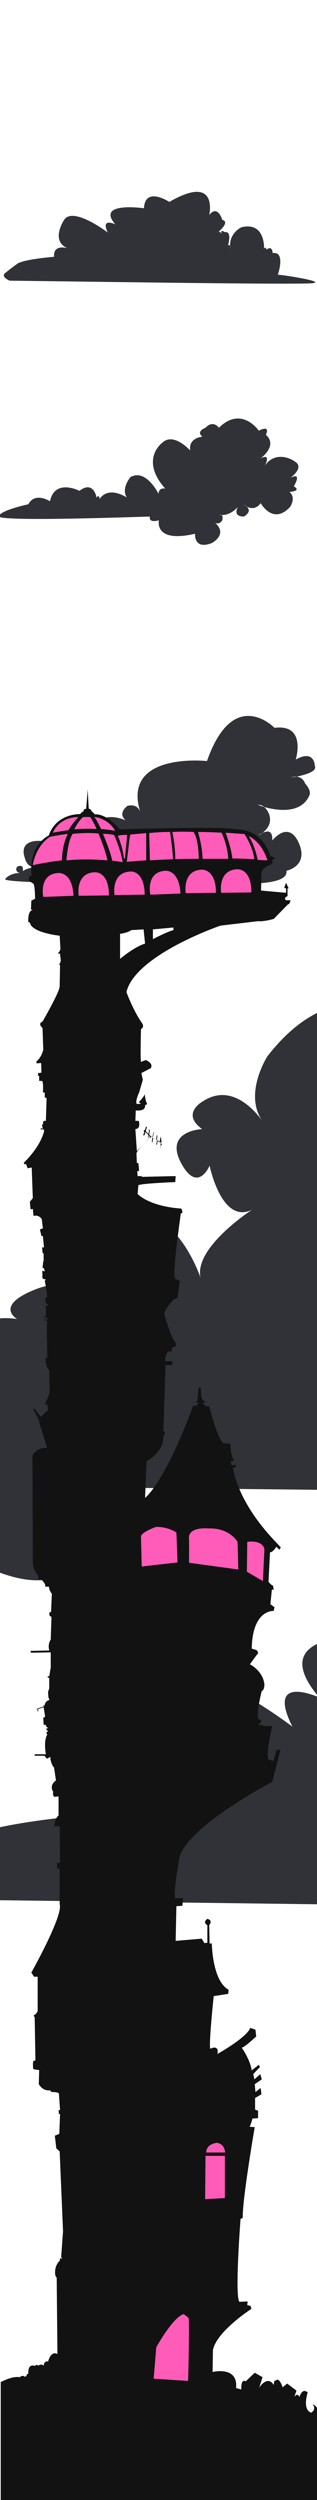 <?xml version="1.0" encoding="utf-8"?>
<!-- Generator: Adobe Illustrator 23.0.2, SVG Export Plug-In . SVG Version: 6.00 Build 0)  -->
<svg version="1.1" xmlns="http://www.w3.org/2000/svg" xmlns:xlink="http://www.w3.org/1999/xlink" x="0px" y="0px"
	 viewBox="0 0 85 669.8" style="enable-background:new 0 0 85 669.8;" xml:space="preserve">
<style type="text/css">
	.st0{enable-background:new    ;}
	.st1{fill-rule:evenodd;clip-rule:evenodd;fill:#303237;}
	.st2{fill-rule:evenodd;clip-rule:evenodd;fill:#121212;}
	.st3{fill:#FF5BB8;}
	.st4{fill-rule:evenodd;clip-rule:evenodd;fill:#FF5BB8;}
</style>
<g id="fatCloud2" class="st0">
	<g id="fatCloud2_1_">
		<g>
			<path class="st1" d="M243.3,503.2c0,0,7.8-22.9-4.9-21c0,0,0.1-7.9-6.1-3.2c0,0,0.1-3.4-2.3-1.2c0,0,1.4-26.5-22.1-20.5
				c0,0-11.4,5.3-10.8,18.5c0.3,1.2,0.3,2.8,0.3,2.8c-0.2-1-0.3-1.9-0.3-2.8c-0.3-1.2-1-2-2.3-0.6c0,0,4.7-14.4-3.2-13
				c0,0-4.1-3.7-2.9,1.8c0,0-1.2-2.8-2.8-2.1c-0.7,0.6-1.1,1-1.1,1c0.4-0.5,0.8-0.8,1.1-1c3-2.6,10.2-9.8,3.4-11.6
				c0,0-4.4-15.2-12.6-4.7c0,0,9.3-40.6-38.7-12.6c0,0-23.4-15.7-24.5,6.1c0,0-46.9-6.7-27.9,15.7c0,0-14.5-6.7-7.2,7.8
				c0,0-33.5-25.7-42.4-12.3c0,0-13.9,20,3.4,27.3c0,0-14-4.4-12.9,8.4c0,0-23.4,1.8-32.9,5.3c-1.2,0.4-2.1,0.9-2.8,1.4
				c-6.2,4.5-12.3,9.5-12.3,9.5s-3.3,3.4,5,6.7l141.2,1.8c0,0,135.2,1.9,151.3,0.8C292.1,510.3,247.1,503.2,243.3,503.2z"/>
		</g>
	</g>
</g>
<g id="fatCloud1" class="st0">
	<g id="fatCloud1_1_">
		<g>
			<path class="st1" d="M163.9,307.5c-11-35.8-24.4-21.2-24.4-21.2s-7.7-17.1-18.3-3.3c0,0-24.8-31.8-49.5,0c0,0-6.5,10.1-1.3,17.4
				c-0.6-0.8-7.6-11.1-16.2-5.2c0,0-5.7,3.2,0,7.3c0,0-10.2,0.4-5.7,9c4.5,8.5,7.7,0.8,7.7,0.8s3.2,15.9,11.4,11.8
				c0,0-15.8,10.2-13.8,18.3c0,0-6.9-20.8-20.3-16.3c-13.4,4.5-9.7,19.6-1.2,22.4c0,0-8.5-3.3-11,5.3c0,0,0.4-13-11.4-8.5
				s-5.3,8.1-5.3,8.1s-9.3-1.6-7.7,3.3c0,0-20.7-8.6-26.4,12.2c-5.7,20.8,11.8,18.7,11.8,18.7s-11.1,4.2-13.4,9
				c-0.2,1.4-0.4,2.4-0.4,2.4c-0.2-0.8,0-1.6,0.4-2.4c0.5-4.2,0.8-12.3-5.3-10.2c0,0-8.5-4.9-15.8,6.9c0,0-15.9-17.9-34.5-4.1
				c-18.7,13.8,1.2,15.9,1.2,15.9s-18.7,4.5-17.1,8.1c1.6,3.7,44.3,8.5,44.3,8.5s-3.7,17.9,15,5.3c0,0,20.7,28.9,33.3-10.6
				c0,0,37,24.4,33.7-17.9l75.9,0.8c0,0,17.1,13.8,17.9-13.8c0,0,8.1,8.6,12.2-4.9c4.1-13.4-9.3-7.3-9.3-7.3s13.4-11,4.1-16.7
				c0,0,22.3-3.7,5.7-16.7C130.2,340,174.9,343.3,163.9,307.5z"/>
		</g>
	</g>
</g>
<g id="cloud03" class="st0">
	<g id="cloud03_1_">
		<g>
			<path class="st1" d="M84.4,205.1c0,0-0.1-4.4-5.1-1.6c0,0,3-9.6-5.7-8.5c0,0-11-11.4-18.1,8.9c0,0-22.9-2.5-17.9,13.6
				c0,0.1,0,0.1,0,0.1c0,0,0-0.1,0-0.1c-0.2-0.5-0.9-2.2-3.4-1.6c0,0-2.8,1.9-0.5,3.9c0,0-7.3-3.5-9.2,3.4c0,0-0.3-2.8-1.7-1.5
				c-1.1,1-0.2,1.6,0.3,1.9c0.1,0,0.2,0.1,0.2,0.1s-0.1,0-0.2-0.1c-0.6-0.2-1.9-0.5-1.3,1.7c0,0-2.4-4.1-3.3-0.8
				c-0.8,3.3,1.7,1.4,1.7,1.4s-0.9,1.9,0.1,2.1c0.6-0.1,0.9-0.2,0.9-0.2c-0.4,0.2-0.7,0.2-0.9,0.2c-1.6,0.3-4.7,1.2-6.5,3.2
				c0,0,0.8-6.5-3-5.9c0,0-6-0.6-4.1,4.7c0,0,0.5,2.4,2.6,2.3c0.3-0.1,0.5-0.1,0.5-0.1c-0.2,0-0.4,0.1-0.5,0.1
				c-0.8,0.1-2.4,0.5-3.2,1.1c0,0,0.5-2.1-1.5-1.2c0,0-0.9,1.2,0.7,1.7c0,0-2.5-0.1-3.9,1.6c-1.4,1.7,64.2,1.2,64.2,1.2
				s11.9,0.5,11.2-3.4c0,0,6.1-1.2,3.3-7.5c-2.8-6.2-7.1-0.6-7.1-0.6s0.3-2.7-1.5-2.4c-0.5,0.1-0.9,0.2-1.2,0.4
				c-0.5,0.4-1,0.6-1,0.6s0.3-0.3,1-0.6c1.2-0.9,2.8-2.6,1.8-5.2c0,0-0.4-1.1-1.3-1.8c-1-0.3-1.7-0.6-1.7-0.6c0.7,0,1.3,0.2,1.7,0.6
				c3.2,0.9,10,2.1,12.2-3.2c0,0,0.6-1.1-1.2-3.1c0,0-0.5-1.7-2.3-1.8c-0.9,0.1-1.5,0.2-1.5,0.2c0.6-0.2,1.1-0.3,1.5-0.2
				C81.6,207.6,85.2,206.8,84.4,205.1z"/>
		</g>
	</g>
</g>
<g id="Tour1_1_" class="st0">
	<g id="Tour1">
		<g>
			<path class="st2" d="M85,645.1c-0.5-0.7-1.2-1-1.2-1c1.2,1.6-0.4,2.3-0.4,2.3c-2.4-0.9-0.9-5.4-0.9-5.4c-1.5-1.4-2.2,1.2-2.2,1.2
				c-0.6-1.3-1.4,0-1.4,0l0.6-1.7l-2.5-1.9l-1.2,1c-1.1-3-1.8-1.8-1.8-1.8c-0.6-0.3-0.6,1.2-0.6,1.2c-1.7-2.8-3.9,0.7-3.9,0.7
				l0.9-2.8l-2.1-1.2l-2.4,2.3c-1.4-0.8-1.2,2.2-1.2,2.2l-1.4-0.4c0.6-6-6.3-4.3-6.3-4.3l0.1-5.9c1-5,10.3-11,10.3-11l-0.2-0.8
				l-0.9-0.2l0.1-1l-2.2,0.1c-1.3-1.4,0.3-22.2,0.3-22.2l0.6-0.3c-0.2-4.5,3.2-24.3,3.2-24.3l-1.4-0.1c0.3-0.3,0.8-2.2,0.8-2.2
				l1.5-0.1v-2l-0.8-0.3v-3.1l1.7-1l-0.2-1.7l-1.4,1.1l-0.2-2.1l1.9-1.3l-0.4-1.4l-1.6,1.4c-0.1-0.6-0.3-1.4-0.3-1.4l1.8-1.9
				l-0.3-0.6l-1.9,1.5c-0.5-3.1-2.7-6.1-2.7-6.1c0.6,0.1,3.9-3,3.9-3l-0.2-1.8l-1.4-0.5c-0.9,2.6-8.8,7-8.8,7
				c0.5-2.7-1.9-1.4-1.9-1.4c-0.5-0.8,0.9-14.1,0.9-14.1l3.9-0.6l0.1-1.1c-4.4-2.4-4.5-12.4-4.5-12.4h-0.6l-0.1-4.9
				c1.1-1.4-0.5-1.7-0.5-1.7c-1.4,1,0,1.7,0,1.7v4.7l-0.8,0.1l-0.7-1.2l-7,0.6l0.2-9.3l1.6-0.1l0.2-2.1l-2.1,0.1
				c-0.6-1.8,1.2-11.3,1.2-11.3c3-8.6,24.8-19.9,24.8-19.9l2.2-8.6h-1l-0.9,3l-1.3-0.4c-0.8-1.5,1-9,1-9c-2.1,0.3-3.9-0.5-3.9-0.5
				c1.2-0.2,0.9-1.1,0.9-1.1l-0.7-0.2c-0.7-1.5,0.9-7.6,0.9-7.6c0.7-0.1,0.7-1.7,0.7-1.7c-0.4-3.7-3.9-5.4-3.9-5.4l1.9-2.6
				c0.7-0.4-0.1-1.2-0.1-1.2l-1.3-0.4c0.2-10.6,5.9-10.1,5.9-10.1l0.2-1l-1.1-0.8l0.4-3.9l0.5,0l-0.2-1.1c-0.4,0-1.2-1-1.2-1
				l0.4-7.9c0.8,0,1.7-1.5,1.7-1.5l0.8,0.8l0.4-0.6l-1-1.1c-11-11.3-11.8-20.2-11.8-20.2l0.9-0.4l-0.2-0.4l-1,0.1l-0.4-1l1-0.3
				c-1-1.1-1-4.5-1-4.5l-1.9-0.1c-1.5-0.9-3.8-9.9-3.8-9.9l-1,0c-0.1-0.5-0.8-0.8-0.8-0.8l0.8-0.5l-0.7-0.3
				c-0.5-0.5-0.6-3.5-0.6-3.5l-0.6,0.1c0.1,0.9-0.3,3.6-0.3,3.6l-0.7,0.3c0,0,1.9,0.2,1.3,0.2c-0.6,0-0.8,0.8-0.8,0.8l-0.9-0.1
				c-7.8,21.1-12.9,24.7-12.9,24.7l0.4-9.8c5.1-2.9,4.5-6.9,4.5-6.9c1-0.7,0-1.2,0-1.2l0.6-17.6l1.8-0.1l0-1l-1.9,0
				c-0.1-2.1,0.9-2.6,0.9-2.6H46c0-1.6,1.1-1.3,1.1-1.3l0.1-1c-1.3-0.9-3.1-7.6-3.1-7.6c-0.4-0.9,2.4-4,2.4-4l1.1-0.5l0.6-4.6
				c-1.5-0.4-1.3-0.8-1.3-0.8c-0.7-1.2,1.6-17.3,1.6-17.3l0.2,0.1c0.5-0.2-0.1-1.3-0.1-1.3c-8.7-0.6-11.7-3.9-11.7-3.9l0.2-2.3
				c-0.1-0.5,9.9-0.9,9.9-0.9l0.1-1.6l-9.1,0.2v-0.2l-1.1,0l-0.1-1.3l0.5-0.1l-0.2-2.1h-0.4l-0.1-2.4c-0.3-0.7,3.5-4.4,3.5-4.4
				l0.2,0.1l0.1-0.3l0.5,0.1l-0.2,1.3l0.2,0l0.2-1.1l1,0.6l-0.2,1.2h0.2l0.2-1.2l0.8,0.6l-0.1,1.3L43,308l0.1-1.2l0.2,0.1l0.1-0.3
				l-0.2-0.1l0.1-0.9l-0.1-0.2v-0.6l-0.2-0.1l-0.2,1.4l-0.7-0.6l0.1-1.3l-0.2,0l-0.1,1.2l-1-0.6l0.4-1.4l-0.1-0.1l-0.4,1.4l-0.3-0.2
				l0.1-0.1l0-0.1l-0.2,0.1l-0.4-0.4l0.2-1.3l-0.2-0.1l-0.2,1.2l-0.7-0.7l0.3-1.2l-0.3,0l-0.2,0.9l-0.2-0.1l-0.2,0.3l0.2,0.2l-0.3,1
				l0.3,0l0.3-0.9l0.8,0.8l-0.2,0.6l0.2,0l0.1-0.5l0.3,0.4l-3.5,3.8l-0.4-5.9c1.6-0.1,0.9-2.2,0.9-2.2h-0.9l0.1-2.8
				c2.9,0.3,2.5-1.4,2.5-1.4l0.6-0.3c-0.5-0.6-0.7-2.7-0.7-2.7c-0.1,0.7-1.6,2.2-1.6,2.2l0.6,0.4c-1.5,0.2-1.2-0.1-1.2-0.1
				c-0.3-0.8,0.7-2.9,0.7-2.9l1-3.4l-0.4-1.8l2.5-1.3c0.9-1.3-1.3-2.2-1.3-2.2l-1.3,0.5c-0.2-1,0-8.8,0-8.8l0.2-0.1
				c0.8-0.7,0-1.6,0-1.6c-2.3-3.3-4.1-8.2-4.1-8.2c2.4-10,25.2-17.8,25.2-17.8l10.1-1.2c1.4,0.2,4.2-0.6,4.2-0.6l3.8-3.9
				c0.5,0,0.7-1.1,0.7-1.1h-1.2c-0.8-0.7,0.4-1.1,0.4-1.1V238h0.3l-0.7-1.5l-0.5,1.4l0.5,0.1v1.2l-6.7-0.6l0.1-4.4
				c0-1.7,2.1-2.4,2.1-2.4c1.2-0.2,0.8-1.4,0.8-1.4l0.6-0.3v-0.4l-1.1-0.3c-2.4-7.7-9.2-7.2-9.2-7.2c-3.4-0.9-31.2,0-31.2,0
				c-3.9-4.6-6.7-4-6.7-4c-0.2-0.4-0.8-0.8-0.8-0.8c-0.3-0.8-0.8-0.7-0.8-0.7l-0.3-5.3c0,0.7-0.4,5.3-0.4,5.3
				c-0.8,0-0.7,0.7-0.7,0.7c-0.5,0.1-0.9,0.7-0.9,0.7c-7,0.2-8.4,5.7-8.4,5.7c-5.9,3.3-4.6,10.8-4.6,10.8c-1.1,0.1-0.7,1.4-0.7,1.4
				l1.2,0.8c0.4,0.8,0.4,4,0.4,4l-1,0.5l-0.1,2.4l0.5,0.1c-1.5,0.2-1.2,3.3-1.2,3.3H8c0.3,2.8,8,3.6,8,3.6l0.2,3.5
				c0,0.5-0.7,1.3-0.7,1.3l0.6,0l0.2,1.8c0,0.5-0.5,1.2-0.5,1.2h0.3l-0.1,5.7c0.1,1.4-4.6,9.5-4.6,9.5c-1.4,0.6,0,1.7,0,1.7l0.2,5.9
				c-0.7,2.4-1.8,3-1.8,3l0,0.6l1.2-0.1c0.1,0.4,0.1,2.6,0.1,2.6l-0.9,0.1v0.7l0.3,0.1l0,0l0.3,0.1l-0.3-0.1l0,1.3h0.8
				c0.4,0.6,0.2,3.1,0.2,3.1l0.5,0v1.3l0.5,0.2l-0.2,6.1c-1.1-0.1-0.7,0.9-0.7,0.9c-0.6-0.2-0.1,1.2-0.1,1.2l-0.6-0.1v0.3h0.9l0,0.6
				c-1.2,4.4-5.3,8.2-5.3,8.2c-0.2,0.2,0,0.5,0,0.5H7l0.4,1.1l1.1-0.2l0.3,8.2L8,322l0.2,2l0.6-0.1l0.2,1.9c1.3-0.5,2.2,0.8,2.2,0.8
				l0.3,2.5l-0.8,0.3l0.4,1.7l0.4,0.1l0.3,3h-0.5l0.1,1.4l0.3,0.3v1.4v0.6h-0.1l-0.2,1.8l0.4,0.1l0.2,0.8l-0.7-0.1l0.1,1.1
				c-0.3,1.4,0.8,1.1,0.8,1.1l0,0.3l-0.2,0.1l0.3,1.7l0.4,2.7c0,0-0.6-0.4-0.5,0.9s0.5,0.9,0.5,0.9l0.2,0.5h-0.9l0.3,0.2l0,2.5
				l-0.1,0l-0.1,0.3l-0.3,0l0,0.2l0.9,0l0,0.6h-0.5c-0.4-0.1,0-0.3,0-0.3c-0.5,0.1-0.2,0.5-0.2,0.5l0.7,0c-0.3,0,0,10,0,10l-0.5,0
				l0.1,1.6l0.2,0c-0.1,1,0.3,1.2,0.3,1.2c0,0.4,0.4,0.4,0.4,0.4l0.1,5.5c0,1.4-1.2,3.5-1.2,3.5l0,0.3h0.6l0.2,1.5l-2,1.8l-1.7-2.3
				l-0.3,0.3l1.3,2.4l2.4,7.9c-3.2-0.1-3.9,2.2-3.9,2.2l0.1,28.8c0.1,1.9,1.5,3.3,1.5,3.3l0,1l0.8,0c1.4,1.4,1,1.9,1,1.9l1,0
				c0.1,1.1,0.8,1.9,0.8,1.9l-0.2,4.8l-0.5,0.3l0.1,0.8l0.5,0.3l-0.2,6.1c-0.9,1.3-0.4,2.9-0.4,2.9l-5,0.1l0.1,0.5l5.3-0.1l0,4.1
				l-0.4,2.3h-0.4l0,0.4l0.4,0v2.5c0,0.8-0.3,1.1-0.3,1.1c0,2.2,0.3,2.1,0.3,2.1l0,0.3c-1.1,0.2-1.2,1.3-1.2,1.3h-0.1v0.1l-0.2,0
				c-0.1,0.1,0,0.2,0,0.2H12l-1.8,0.6l-0.1-0.3l0,0l0.1,0.3l-0.4,0.1l0,0.1l0.4-0.1l0.1,0.2l-0.3,0.1l0,0l0.3,0l0,0.1l-0.3,0.1l0,0
				l0.3,0l0,0.1l-0.3,0.1l0,0l0.2-0.1l0.1,0.1l-0.3,0.1l0,0l0.2-0.1l0.1,0.1l0,0l-0.1-0.1l0.3-0.1l0,0l-0.3,0.1l-0.1-0.1l0.3-0.1
				l0,0l-0.3,0.1l0-0.1l0.3-0.1l0,0l-0.3,0.1l-0.1-0.1l0.4-0.1l0,0l-0.4,0.1l-0.1-0.2l1.8-0.6l0.4,2.5c-0.1,0.2-0.5,0.3-0.5,0.3
				l0.1,1.9h0.5c0.4,0.9,0.8,0.9,0.8,0.9l-0.5,0.1c0,0-0.3,0.1,0,0.3c0.3,0.2,0.3,0.6,0.3,0.6l-0.3,0v0.5l0.2,0.2
				c-1.1,1.7-0.4,5.3-0.4,5.3l-0.3,0l-2.6,0c-0.3,0.1,0,0.4,0,0.4h2.5l0.7,0.8l0.9-0.5c0,1.8,1,2.9,1,2.9L15,477
				c-2,1.5-0.7,3.1-0.7,3.1c-0.3,0.6,0.2,1.3,0.2,1.3l1.2-0.1l0,5.1c-1.1,0.9-1.1,2.9-1.1,2.9H16l0.1,9.8l-0.8,0l0,1.5l0.7,0.1v9.5
				c1,3-7.6,18.3-7.6,18.3l0.6,0.9l0.1,0.2l1,0c0,0,0,8.1,0,9c0,0.8-1.1,1.4-1.1,1.4l0.3,0.5l0.2,11.5L9,552.2
				c-0.3,0.1-0.1,2.1-0.1,2.1c0.3,0.2,1.6,0.3,1.6,0.3l-0.1,3.8c1.4,2.2,3.1,1.5,3.1,1.7c0,0.2,0.4,0.4,0.4,0.4
				c2.1,0,1.9,0.5,1.9,0.5l0.3,4.3l-0.4,0.1l0.1,1l0.3,0l-0.2,5.3l-1.2,0.5l0.4,3.4l0.9,0.8l0.9,21.4l-0.5,6.9l0.3,0.5
				c-0.9-0.5-0.6,0.4-0.6,0.4s-1.1,0.9-1.3,2.6c-0.2,1.7,0.4,2,0.4,2l0.2,20.5c-1.8-1-2.5,2-2.5,2c-1.1-0.3-1.2,1.1-1.2,1.1
				c-0.7-0.6-1.4,0-1.4,0c-0.7-0.5-0.9,0.1-0.9,0.1c-2.1-0.8-1.8,2.1-1.8,2.1c-0.7,0-0.4,0.6-0.4,0.6c-0.4-0.2-0.4,0.3-0.4,0.3
				c-0.7-0.8-1.5,0-1.5,0c-1.6-0.3-3.7,0.6-5.1,1.3v31.6h85V645.1z M41,249l5.5-0.5v0.7c-1.4,0.3-5.5,2.4-5.5,2.4L41,249z
				 M32.1,250.2c2.3-0.3,3.1-1,3.1-1l3.3-0.2l0.4,3.8c-3.1,1-6.7,4.1-6.7,4.1V250.2z"/>
		</g>
	</g>
</g>
<g id="cloud02" class="st0">
	<g id="cloud02_1_">
		<g>
			<path class="st1" d="M77.9,128c0,0,3.5-2.5,1.5-4.1c-2-1.6-6-2.7-8.4,0.9c0,0,1.9-3.5-1.1-2c0,0,4.7-3.4,1.4-6.3
				c0,0,1.4-2.8-1.9-1.1c0,0-4.6-6.8-10.7-0.8c0,0-1.5-2.2-3.6,0c0,0-2.7,1-0.8,2.4c0,0-3.8,0.2-3.3,3.7c0,0-4.1-4.6-7.1-2.4
				c-3,2.2-4.8,6.8,0.4,12.6c0,0-1.7-0.4-1.8,1.4c0,0-3.3-6.8-7.5-4.5c0,0-2.6,3-1,5.5c0,0-4.8-3.3-7.3,0.4c0,0,0-1.4-0.8-0.4
				c0,0-0.8-4.7-4.6-1.8c0,0-6.6-3.4-7.9,2.8c0,0-4-2.6-5.8,0.8c0,0-7.5,1.6-7.9,3.2s38.8,0.1,40.5,0.1c0,0-0.6,1.8,2.4,1
				c0,0-1.4,6.2,9.7,3.6c0,0-0.4,4.4,4.5,2.5c0,0,4.4-2.3,0.9-5.4c0,0,1.1,0.6,1.9-0.7c0,0,0.3-1.1-0.2-1.4c-0.4,0-0.6-0.1-0.6-0.1
				c0.3,0,0.5,0,0.6,0.1c0.9,0,2.6-0.2,4.4-2.2c0,0-1.6,2.6,1.6,2.6c0,0,2.4-1.3,0.7-2.7c-0.4-0.2-0.7-0.5-0.7-0.5
				c0.3,0.2,0.5,0.3,0.7,0.5c0.9,0.5,2.5,0.9,3.8-0.9c0,0,3.3,6,7.9,1c0,0,1.7-2.5-0.2-4c0,0,3.4-0.2,1.2-1.5
				C78.8,130.2,81.2,126.4,77.9,128z"/>
		</g>
	</g>
</g>
<g id="cloud01" class="st0">
	<g id="cloud01_1_">
		<g>
			<path class="st1" d="M74.5,73.6c0,0,2.2-6.3-1.4-5.8c0,0,0-2.2-1.7-0.9c0,0,0-1-0.6-0.3c0,0,0.4-7.3-6.1-5.7c0,0-3.2,1.5-3,5.1
				c0.1,0.3,0.1,0.8,0.1,0.8c0-0.3-0.1-0.5-0.1-0.8c-0.1-0.3-0.3-0.6-0.6-0.2c0,0,1.3-4-0.9-3.6c0,0-1.1-1-0.8,0.5
				c0,0-0.3-0.8-0.8-0.6c-0.2,0.2-0.3,0.2-0.3,0.2c0.1-0.1,0.2-0.2,0.3-0.2c0.8-0.7,2.9-2.7,1-3.2c0,0-1.2-4.2-3.5-1.3
				c0,0,2.6-11.2-10.7-3.5c0,0-6.5-4.3-6.8,1.7c0,0-13-1.9-7.7,4.3c0,0-4-1.9-2,2.2c0,0-9.3-7.1-11.7-3.4c0,0-3.8,5.6,0.9,7.6
				c0,0-3.9-1.2-3.6,2.3c0,0-6.5,0.5-9.1,1.5c-0.3,0.1-0.6,0.2-0.8,0.4c-1.7,1.2-3.4,2.6-3.4,2.6s-0.9,0.9,1.4,1.9l39.1,0.5
				c0,0,37.4,0.5,41.9,0.2C88,75.5,75.6,73.6,74.5,73.6z"/>
		</g>
	</g>
</g>
<g id="tourelleWindow03" class="st0">
	<g id="tourelleWindow03_1_">
		<g>
			<path class="st3" d="M66.3,413.1l-0.1,8l4.3,2.5l0.4-8.6C70.2,412.4,66.3,413.1,66.3,413.1z"/>
		</g>
	</g>
</g>
<g id="tourelleWindow02" class="st0">
	<g id="tourelleWindow02_1_">
		<g>
			<path class="st3" d="M63.7,413.1c0,0-2.1-3.8-7.8-3.6c0,0-5.8-0.6-5.2,3l0,6.2l13.2,1.8L63.7,413.1z"/>
		</g>
	</g>
</g>
<g id="tourelleWindow01" class="st0">
	<g id="tourelleWindow01_1_">
		<g>
			<path class="st3" d="M47.3,410.6c0,0-2.2-1.6-5.5-1.5c0,0-4,1.4-4,2.6l0.2,8l9.6-1.1L47.3,410.6z"/>
		</g>
	</g>
</g>
<g id="entrée_1_" class="st0">
	<g id="entrée">
		<g>
			<path class="st3" d="M50.6,621.2c-0.2-0.5-1.4-1.2-1.4-1.2c-3,1-7.3,8.9-7.3,8.9l-0.7,8.4l9.2,0.6
				C50.5,637.9,50.8,621.7,50.6,621.2z"/>
		</g>
	</g>
</g>
<g id="rdcWindowPart01" class="st0">
	<g id="rdcWindowPart01_1_">
		<g>
			<polygon class="st3" points="55.1,577.6 55,589.2 60.3,588.9 60.3,577.6 			"/>
		</g>
	</g>
</g>
<g id="rdcWindowPart02" class="st0">
	<g id="rdcWindowPart02_1_">
		<g>
			<path class="st3" d="M58.2,574.1c0,0-2.9,0.2-2.9,2.6l5.1,0C60.3,576.7,60.4,574.5,58.2,574.1z"/>
		</g>
	</g>
</g>
<g id="verriereWindow04" class="st0">
	<g id="verriereWindow04_1_">
		<g>
			<path class="st3" d="M44.3,233.3c-5.3,0.3-4,6.4-4,6.4l8.1-0.3C48,232.8,44.3,233.3,44.3,233.3z"/>
		</g>
	</g>
</g>
<g id="verriereWindow05" class="st0">
	<g id="verriereWindow05_1_">
		<g>
			<path class="st3" d="M54.1,233c-5.3,0.2-4.3,6.3-4.3,6.3l8.1-0.1C57.9,232.7,54.1,233,54.1,233z"/>
		</g>
	</g>
</g>
<g id="verriereWindow06" class="st0">
	<g id="verriereWindow06_1_">
		<g>
			<path class="st3" d="M63.6,232.9c-5.3,0.2-4.3,6.3-4.3,6.3l8.1-0.1C67.4,232.5,63.6,232.9,63.6,232.9z"/>
		</g>
	</g>
</g>
<g id="verriereWindow01" class="st0">
	<g id="verriereWindow01_1_">
		<g>
			<path class="st3" d="M15.6,233.9c-5.3,0.3-4,6.4-4,6.4l8.1-0.3C19.4,233.4,15.6,233.9,15.6,233.9z"/>
		</g>
	</g>
</g>
<g id="verriereWindow02" class="st0">
	<g id="verriereWindow02_1_">
		<g>
			<path class="st3" d="M25.4,233.7c-5.3,0.2-4.3,6.3-4.3,6.3l8.1-0.1C29.2,233.3,25.4,233.7,25.4,233.7z"/>
		</g>
	</g>
</g>
<g id="verriereWindow03_1_" class="st0">
	<g id="verriereWindow03">
		<g>
			<path class="st3" d="M35,233.5c-5.3,0.2-4.3,6.3-4.3,6.3l8.1-0.1C38.7,233.1,35,233.5,35,233.5z"/>
		</g>
	</g>
</g>
<g id="Verriere_Gauche_1_" class="st0">
	<g id="Verriere_Gauche">
		<g>
			<path class="st4" d="M30.6,223.7c-1-0.2-2-0.3-3-0.3c1.5,3.5,2.2,5.8,2.5,7.2c1.8,0.2,2.8,0.4,2.8,0.4
				C32.3,227.4,30.6,223.7,30.6,223.7z M19.5,223.4c-1.1,1.6-1.5,4.9-1.7,7.1c4.5-0.4,8.3-0.2,11,0c-0.4-2.1-1.5-5-2.4-7.2
				C23.9,223.1,21.5,223.2,19.5,223.4z M13.4,224.2c-4,2.6-4.6,7.6-4.6,7.6c2.7-0.6,5.3-1,7.8-1.3c0.1-3.8,1.1-6.2,1.6-7.1
				C15.3,223.8,13.4,224.2,13.4,224.2z"/>
		</g>
	</g>
</g>
<g id="Verriere_Droite_1_" class="st0">
	<g id="Verriere_Droite">
		<g>
			<path class="st4" d="M53.1,222.9c0.9,3.2,1.2,5.7,1.2,7.2c2.2,0,4.5,0,6.9,0c-0.2-3.3-1.3-6-1.8-7
				C57.6,223,55.5,222.9,53.1,222.9z M46.2,222.9c0.6,2.7,0.8,5.5,0.8,7.3c2-0.1,4.1-0.1,6.3-0.1c-0.1-4.9-1-6.6-1.4-7.2
				C50.1,222.8,48.1,222.8,46.2,222.9z M40,223.2l0.2,7.3c1.8-0.1,3.8-0.2,6.2-0.3c-0.1-2.3-0.6-5.9-0.8-7.3
				C43.6,222.9,41.7,223,40,223.2z M66.7,224c1.5,2.4,2.1,5,2.4,6.4c0.9,0,1.7,0.1,2.6,0.1C71.7,230.5,70.5,225.9,66.7,224z
				 M60.5,223.1c1.3,3.6,1.7,5.8,1.8,6.9c1.9,0,3.9,0.1,5.9,0.2c-0.4-3.1-2.1-5.9-2.7-6.8C65.5,223.5,63.5,223.3,60.5,223.1z
				 M34.9,223.6l-0.2,1.4l-0.7,5.9c0,0,1.9-0.2,5.2-0.4v-7.3c0,0,0,0,0,0c0,0,0,0,0,0L34.9,223.6z"/>
		</g>
	</g>
</g>
<g id="Verriere_Coin_1_" class="st0">
	<g id="Verriere_Coin">
		<g>
			<path class="st3" d="M31.6,223.9c1.6,4,1.6,6.1,1.6,6.1l0.3,0l0.6-6.3C32.9,223.6,31.6,223.9,31.6,223.9z"/>
		</g>
	</g>
</g>
<g id="Verriere_Top_1_" class="st0">
	<g id="Verriere_Top">
		<g>
			<path class="st4" d="M25.5,218.9h-0.2c0.7,0.9,1.4,2.4,1.8,3.2c2.4,0.2,3.8,0.5,3.8,0.5C28.9,219.2,25.5,218.9,25.5,218.9z
				 M22.3,218.9c-0.9,0.7-1.9,2.3-2.4,3.3c2.3-0.2,4.4-0.2,6-0.1c-0.5-1.2-1.3-2.6-1.7-3.2H22.3z M14.2,223.1
				c1.5-0.3,2.9-0.5,4.2-0.7c0.5-1.1,2-2.8,2.6-3.5C15.6,219,14.2,223.1,14.2,223.1z"/>
		</g>
	</g>
</g>
</svg>
